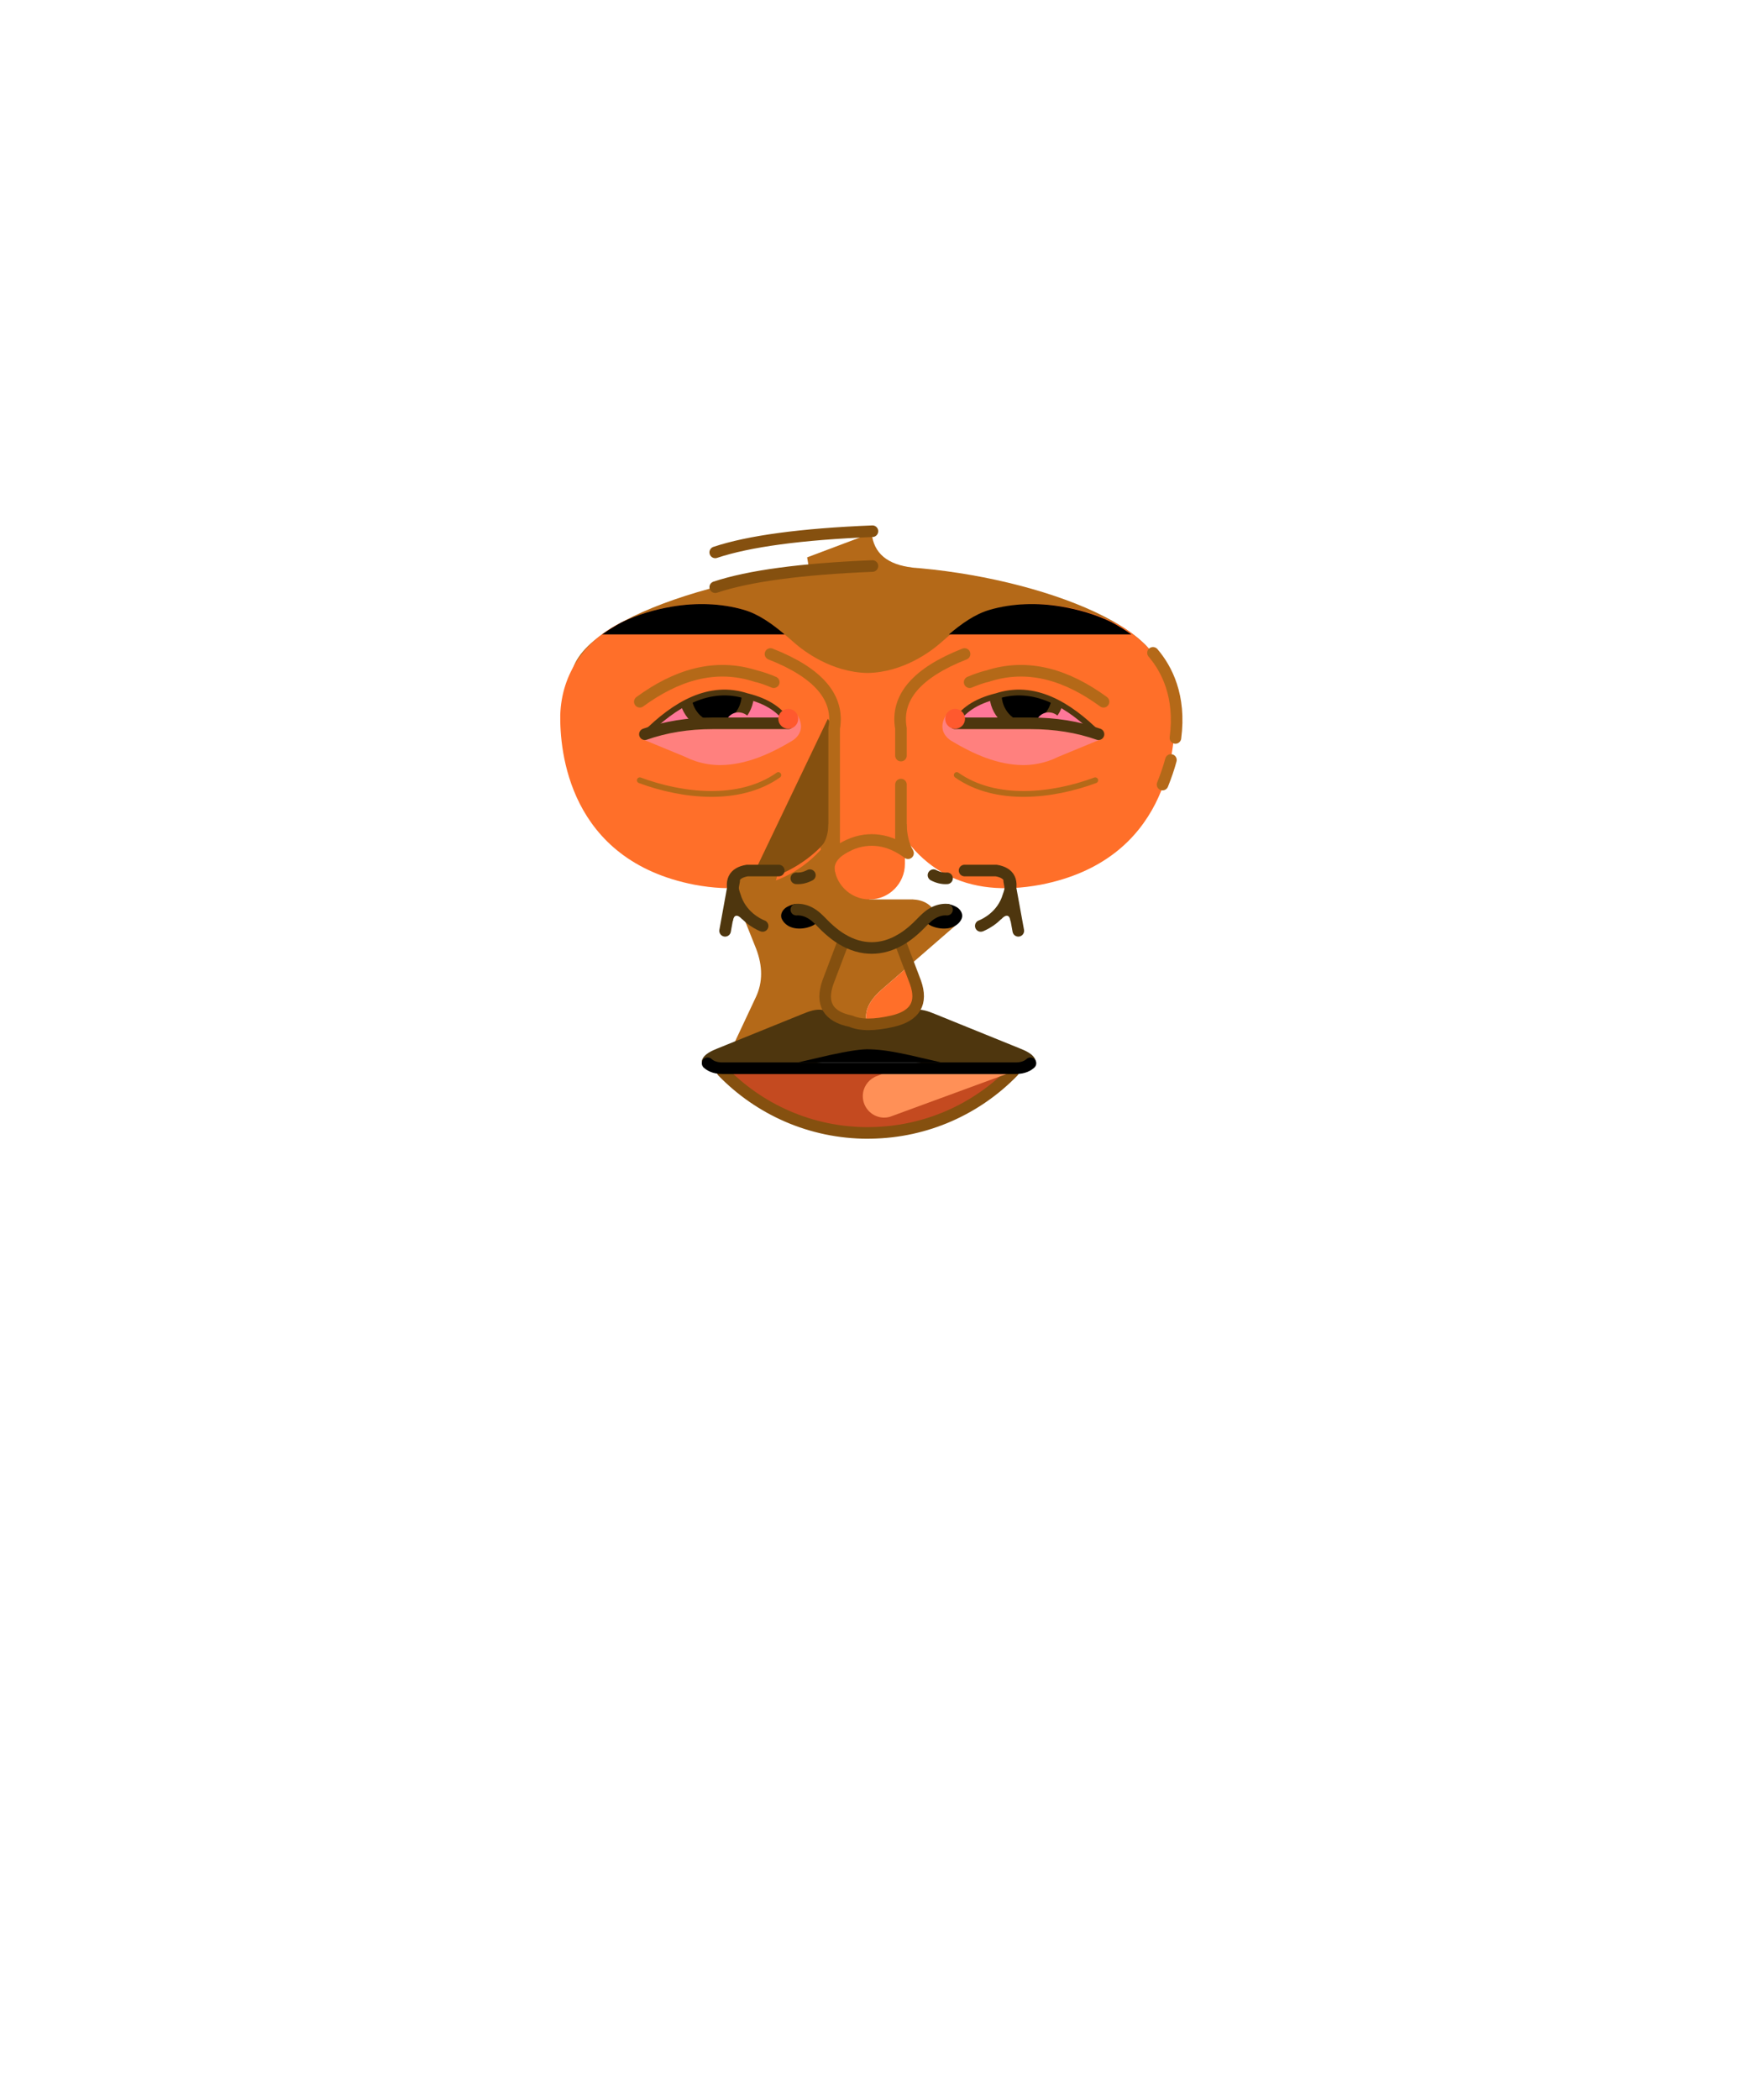 <svg version="1.2" baseProfile="tiny-ps" xmlns="http://www.w3.org/2000/svg" viewBox="0 0 302 362" width="302" height="362">
	<title>footium-batch-all1</title>
	<defs>
		<clipPath clipPathUnits="userSpaceOnUse" id="cp1">
			<path d="M128.93 120.04L128.93 120.05C122.36 117.85 116.38 121.43 111.23 126.58C115.49 125.33 119.38 124.7 122.89 124.7C124.98 124.7 127.09 124.7 129.22 124.7C132.54 124.7 135.95 124.7 135.96 124.7C134.72 122.46 132.37 120.91 128.93 120.04Z" />
		</clipPath>
		<clipPath clipPathUnits="userSpaceOnUse" id="cp2">
			<path d="M171.76 120.04L171.76 120.05C178.33 117.85 184.3 121.43 189.46 126.58C185.2 125.33 181.31 124.7 177.79 124.7C175.71 124.7 173.6 124.7 171.47 124.7C168.14 124.7 164.74 124.7 164.73 124.7C165.97 122.46 168.31 120.91 171.76 120.04Z" />
		</clipPath>
	</defs>
	<style>
		tspan { white-space:pre }
		.shp0 { fill: #b46918 } 
		.shp1 { fill: #4e360e } 
		.shp2 { fill: #ff6f29 } 
		.shp3 { fill: none;stroke: #b46918;stroke-linecap:round;stroke-linejoin:round } 
		.shp4 { fill: #85500f } 
		.shp5 { fill: #ff807e } 
		.shp6 { fill: #ff9057 } 
		.shp7 { fill: #000000 } 
		.shp8 { fill: none;stroke: #4e360e;stroke-linecap:round;stroke-linejoin:round;stroke-width: 2 } 
		.shp9 { fill: #b46918;stroke: #4e360e;stroke-linecap:round;stroke-linejoin:round;stroke-width: 2 } 
		.shp10 { fill: none;stroke: #b46918;stroke-linecap:round;stroke-linejoin:round;stroke-width: 2 } 
		.shp11 { fill: #ff7799 } 
		.shp12 { fill: none;stroke: #4e360e;stroke-linecap:round;stroke-linejoin:round } 
		.shp13 { fill: #ff592e } 
		.shp14 { fill: none;stroke: #85500f;stroke-linecap:round;stroke-linejoin:round;stroke-width: 2 } 
		.shp15 { fill: #c44a20 } 
	</style>
	<g id="background5">
	</g>
	<g id="ears5">
	</g>
	<g id="neck5">
	</g>
	<g id="heads5">
	</g>
	<g id="face5">
		<g id="face2">
			<path id="&lt;Path&gt;" class="shp0" d="M149.97 155.06L149.97 138.7C138.63 140.69 133.12 141.81 133.45 142.05C133.78 142.28 132.76 145.87 130.4 152.82L131.1 162.64L143.69 166.98L149.97 167.51" />
			<path id="&lt;Path&gt;" class="shp0" d="M152.26 170.44L156.81 166.49L164.71 159.63L161 157.36L156.61 161.15L151.55 163.35L146.65 162.65L141.97 159.29L139.68 157.36L137.34 159.29L129.86 158.71L127.32 155.83L130.4 163.53C131.56 166.56 131.56 169.32 130.4 171.83L125.95 181.31L142.78 178.24L150.28 176.68L149.42 175.87C149.13 174.1 150.08 172.29 152.26 170.44Z" />
			<path id="&lt;Path&gt;" class="shp1" d="M131.31 184.26C137.63 183.68 143.93 182.92 150.2 181.99C150.72 180.44 150.96 178.8 150.91 177.17C148.84 177.48 146.65 176.99 144.89 175.83C143.96 175.22 143.11 174.4 142.02 174.15C140.81 173.87 139.57 174.34 138.42 174.81C133.54 176.79 128.66 178.77 123.78 180.74C122.98 181.07 121.31 181.7 121.05 182.89L121.36 184.04L125.95 183.73" />
			<path id="&lt;Path&gt;" class="shp1" d="M168.35 184.26C162.04 183.68 155.74 182.92 149.46 181.99C148.95 180.44 148.71 178.8 148.75 177.17C150.83 177.48 153.02 176.99 154.77 175.83C155.71 175.22 156.56 174.4 157.65 174.15C158.86 173.87 160.1 174.34 161.25 174.81C166.13 176.79 171.01 178.77 175.88 180.74C176.68 181.07 178.36 181.7 178.62 182.89L178.3 184.04L173.71 183.73" />
			<path id="&lt;Path&gt;" class="shp0" d="M200.51 117.16C200.51 127.84 172.31 136.23 150.47 136.23C128.63 136.23 98.48 127.84 98.48 117.16C98.48 106.49 128.63 97.58 150.47 97.58C172.31 97.58 200.51 106.49 200.51 117.16Z" />
			<path id="&lt;Path&gt;" class="shp2" d="M202.63 123.21C202.37 116.12 198.4 110.43 192.11 107.32C189.35 105.95 186.33 105.08 183.3 104.57C179.24 103.89 174.94 103.98 170.98 105.13C167.71 106.07 164.81 108.57 162.27 110.8C160.63 112.24 155.85 115.91 149.63 116.02C143.41 115.91 138.62 112.24 136.98 110.8C134.45 108.57 131.55 106.07 128.28 105.13C124.31 103.98 120.02 103.89 115.96 104.57C112.92 105.08 109.91 105.95 107.14 107.32C100.86 110.43 96.88 116.12 96.63 123.21C96.53 129.31 98 148.31 119.79 152.53C132.51 154.89 141.45 150.22 146.62 138.51L149.63 137.78L152.64 138.51C157.81 150.22 166.75 154.89 179.46 152.53C201.26 148.31 202.73 129.31 202.63 123.21Z" />
			<path id="&lt;Path&gt;" class="shp3" d="M110.35 134.52C117.66 137.23 127.47 138.39 134.24 133.62" />
			<path id="&lt;Path&gt;" class="shp3" d="M188.9 134.52C181.6 137.23 171.79 138.39 165.01 133.62" />
			<g id="&lt;Group&gt;">
				<path id="&lt;Path&gt;" class="shp4" d="M143.87 125.58L142.78 123.92L130.4 149.78L132.3 151.56C135.89 150.43 139.68 148.35 142.82 144.64L143.87 141.01L143.87 125.58Z" />
			</g>
			<path id="&lt;Path&gt;" class="shp5" d="M137.55 123.29L136.07 123.94C136.08 123.56 136.08 123.16 135.78 122.98L118.74 125.22C118.11 125.03 117.51 124.86 116.94 124.7L114.56 125.76L113.53 125.9C113.58 125.99 113.63 126.07 113.67 126.16L110.81 127.44L118.2 130.49C118.75 130.77 119.33 131.01 119.93 131.21L119.99 131.24L119.99 131.23C121.38 131.68 122.84 131.91 124.28 131.9C128.61 131.86 132.73 130.03 136.46 127.81C136.59 127.73 136.73 127.65 136.87 127.55C136.97 127.47 137.07 127.39 137.16 127.31C137.19 127.28 137.22 127.26 137.25 127.23C138.34 126.16 138.44 124.85 137.55 123.29Z" />
			<g id="&lt;Group&gt;">
				<path id="&lt;Path&gt;" class="shp2" d="M158.17 170.83L156.81 166.49L152.26 170.44C150.08 172.29 149.13 174.1 149.42 175.87L150.28 176.68L156.48 175.38L158.17 170.83Z" />
			</g>
			<path id="&lt;Path&gt;" class="shp2" d="M149.97 126.96C146.61 126.96 143.87 129.71 143.87 133.06L143.87 148.95C143.87 152.31 146.61 155.06 149.97 155.06C153.33 155.06 156.07 152.31 156.07 148.95L156.07 133.06C156.07 129.71 153.33 126.96 149.97 126.96Z" />
			<g id="&lt;Group&gt;">
				<path id="&lt;Path&gt;" class="shp6" d="M150.47 196.08C150.4 196.08 150.34 196.08 150.27 196.08C150.29 196.08 150.32 196.09 150.34 196.09C150.39 196.09 150.43 196.08 150.47 196.08Z" />
			</g>
			<path id="&lt;Path&gt;" class="shp7" d="M137.49 155.88C137.34 155.68 136.03 156.12 135.51 156.5C134.99 156.88 134.62 157.52 134.75 158.15C134.79 158.35 134.89 158.54 135 158.71C135.98 160.24 138.1 160.33 139.66 159.78C140.15 159.61 140.65 159.37 140.94 158.93C141.1 158.69 141.19 158.4 141.19 158.1" />
			<path id="&lt;Path&gt;" class="shp7" d="M163.19 155.88C163.34 155.68 164.66 156.12 165.18 156.5C165.69 156.88 166.07 157.52 165.93 158.15C165.89 158.35 165.8 158.54 165.69 158.71C164.7 160.24 162.59 160.33 161.02 159.78C160.53 159.61 160.04 159.37 159.75 158.93C159.58 158.69 159.5 158.4 159.5 158.1" />
			<path id="&lt;Path&gt;" class="shp8" d="M139.68 150.88C138.97 151.26 138.16 151.48 137.34 151.42" />
			<path id="&lt;Path&gt;" class="shp8" d="M163.34 151.42C162.53 151.48 161.72 151.26 161 150.88" />
			<path id="&lt;Path&gt;" class="shp9" d="M131.52 159.62L131.53 159.63C131.5 159.62 131.46 159.6 131.42 159.59C131.41 159.58 131.4 159.58 131.39 159.57C130.74 159.3 127.78 157.91 126.77 154.48C125.82 151.94 126.52 150.47 128.88 150.08L134.32 150.08" />
			<path id="&lt;Path&gt;" class="shp0" d="M141.5 146.1C142.36 145.27 142.83 143.92 142.89 142.05L144.07 142.44L143.87 144.81L142.04 148.25" />
			<path id="&lt;Path&gt;" class="shp10" d="M155.39 130.26L155.39 125.58C154.45 120.27 158.11 115.99 166.36 112.75" />
			<path id="&lt;Path&gt;" class="shp10" d="M155.39 145.68L155.39 135.26" />
			<path id="&lt;Path&gt;" class="shp0" d="M156.45 146.46L157.47 146.58C156.79 145.43 156.43 143.92 156.37 142.05L155.06 142.05L155.53 146.36L156.03 146.41L156.47 147.51L156.45 146.46Z" />
			<path id="&lt;Path&gt;" class="shp10" d="M156.61 147.09C155.12 145.97 153.41 145.14 151.55 144.89C151.15 144.84 150.74 144.81 150.34 144.81C149.94 144.81 149.54 144.84 149.14 144.89C147.28 145.14 145.56 145.97 144.07 147.09" />
			<path id="&lt;Path&gt;" class="shp0" d="M144.18 150.88C143.45 149.14 144.38 147.7 146.95 146.55L142.33 146.36L141.79 147.8" />
			<path id="&lt;Path&gt;" class="shp0" d="M146.95 160.09L148.64 163.53L154.91 162.24L161 156.81C160.1 155.55 158.64 154.96 156.61 155.06L149.97 155.06L146.95 160.09Z" />
			<path id="&lt;Path&gt;" class="shp10" d="M143.87 145.68L143.87 125.58C144.81 120.27 141.15 115.99 132.89 112.75" />
			<path id="&lt;Path&gt;" class="shp11" d="M128.93 120.04L128.93 120.05C122.36 117.85 116.38 121.43 111.23 126.58C115.49 125.33 119.38 124.7 122.89 124.7C124.98 124.7 127.09 124.7 129.22 124.7C132.54 124.7 135.95 124.7 135.96 124.7C134.72 122.46 132.37 120.91 128.93 120.04Z" />
			<g id="&lt;Clip Group&gt;" clip-path="url(#cp1)">
				<g id="&lt;Group&gt;">
					<path id="&lt;Path&gt;" class="shp1" d="M130.03 119.69C130.03 123.25 127.15 126.13 123.59 126.13C120.04 126.13 117.16 123.25 117.16 119.69C117.16 116.14 120.04 113.26 123.59 113.26C127.15 113.26 130.03 116.14 130.03 119.69Z" />
					<path id="&lt;Path&gt;" class="shp7" d="M127.93 119.69C127.93 122.34 125.99 124.48 123.59 124.48C121.19 124.48 119.25 122.34 119.25 119.69C119.25 117.05 121.19 114.91 123.59 114.91C125.99 114.91 127.93 117.05 127.93 119.69Z" />
					<path id="&lt;Path&gt;" class="shp11" d="M131.47 126.11L131.13 123.26C130.96 123.71 130.68 123.96 130.04 123.89C129.57 123.84 129.15 123.57 128.79 123.29C128.41 123 127.87 122.81 127.39 122.81C126.11 122.81 125.08 123.85 125.08 125.12L125.08 128.4C126.49 128.23 127.78 127.69 128.86 126.88C128.99 126.77 129.1 126.65 129.21 126.52L131.47 126.11Z" />
				</g>
			</g>
			<path id="&lt;Path&gt;" class="shp8" d="M111.23 126.58C114.79 125.33 118.68 124.7 122.89 124.7L135.96 124.7" />
			<path id="&lt;Path&gt;" class="shp12" d="M135.96 124.7C134.72 122.46 132.37 120.91 128.93 120.04L128.93 120.05C122.36 117.85 116.38 121.43 111.23 126.58" />
			<path id="&lt;Path&gt;" class="shp10" d="M133.45 117.61C132.34 117.14 131.37 116.81 130.54 116.6L130.54 116.62C123.27 114.19 116.5 116.49 110.35 120.98" />
			<path id="&lt;Path&gt;" class="shp13" d="M137.67 123.92C137.67 124.87 136.9 125.64 135.96 125.64C135.01 125.64 134.24 124.87 134.24 123.92C134.24 122.98 135.01 122.21 135.96 122.21C136.9 122.21 137.67 122.98 137.67 123.92Z" />
			<path id="&lt;Path&gt;" class="shp5" d="M163.14 123.29L164.61 123.94C164.61 123.56 164.6 123.16 164.9 122.98L181.94 125.22C182.57 125.03 183.17 124.86 183.74 124.7L186.12 125.76L187.15 125.9C187.11 125.99 187.06 126.07 187.01 126.16L189.87 127.44L182.49 130.49C181.93 130.77 181.35 131.01 180.76 131.21L180.69 131.24L180.69 131.23C179.31 131.68 177.85 131.91 176.41 131.9C172.08 131.86 167.95 130.03 164.23 127.81C164.09 127.73 163.95 127.65 163.82 127.55C163.71 127.47 163.62 127.39 163.53 127.31C163.5 127.28 163.46 127.26 163.44 127.23C162.35 126.16 162.25 124.85 163.14 123.29Z" />
			<path id="&lt;Path&gt;" class="shp11" d="M171.76 120.04L171.76 120.05C178.33 117.85 184.3 121.43 189.46 126.58C185.2 125.33 181.31 124.7 177.79 124.7C175.71 124.7 173.6 124.7 171.47 124.7C168.14 124.7 164.74 124.7 164.73 124.7C165.97 122.46 168.31 120.91 171.76 120.04Z" />
			<g id="&lt;Clip Group&gt;" clip-path="url(#cp2)">
				<g id="&lt;Group&gt;">
					<path id="&lt;Path&gt;" class="shp1" d="M183.53 119.69C183.53 123.25 180.65 126.13 177.09 126.13C173.54 126.13 170.66 123.25 170.66 119.69C170.66 116.14 173.54 113.26 177.09 113.26C180.65 113.26 183.53 116.14 183.53 119.69Z" />
					<path id="&lt;Path&gt;" class="shp7" d="M181.44 119.69C181.44 122.34 179.49 124.48 177.09 124.48C174.7 124.48 172.75 122.34 172.75 119.69C172.75 117.05 174.7 114.91 177.09 114.91C179.49 114.91 181.44 117.05 181.44 119.69Z" />
					<path id="&lt;Path&gt;" class="shp11" d="M184.97 126.11L184.63 123.26C184.46 123.71 184.19 123.96 183.55 123.89C183.07 123.84 182.66 123.57 182.29 123.29C181.92 123 181.37 122.81 180.89 122.81C179.62 122.81 178.58 123.85 178.58 125.12L178.58 128.4C179.99 128.23 181.28 127.69 182.36 126.88C182.49 126.77 182.61 126.65 182.71 126.52L184.97 126.11Z" />
				</g>
			</g>
			<path id="&lt;Path&gt;" class="shp8" d="M189.46 126.58C185.89 125.33 182.01 124.7 177.79 124.7L164.73 124.7" />
			<path id="&lt;Path&gt;" class="shp12" d="M164.73 124.7C165.97 122.46 168.31 120.91 171.76 120.04L171.76 120.05C178.33 117.85 184.3 121.43 189.46 126.58" />
			<path id="&lt;Path&gt;" class="shp10" d="M167.24 117.61C168.35 117.14 169.32 116.81 170.15 116.6L170.15 116.62C177.41 114.19 184.19 116.49 190.33 120.98" />
			<path id="&lt;Path&gt;" class="shp13" d="M163.02 123.92C163.02 124.87 163.78 125.64 164.73 125.64C165.68 125.64 166.44 124.87 166.44 123.92C166.44 122.98 165.68 122.21 164.73 122.21C163.78 122.21 163.02 122.98 163.02 123.92Z" />
			<path id="&lt;Path&gt;" class="shp12" d="M145.54 162.1L142.78 169.38C141.52 173.04 142.83 175.26 146.73 176.05" />
			<path id="&lt;Path&gt;" class="shp14" d="M145.54 162.1L142.78 169.38C141.52 173.04 142.83 175.26 146.73 176.05C148.4 176.78 150.8 176.78 153.95 176.05C157.83 175.15 159.15 172.93 157.9 169.38L155.14 162.1" />
			<path id="&lt;Path&gt;" class="shp8" d="M163.34 156.82C162.53 156.76 161.72 156.98 161 157.36C160.11 157.83 159.41 158.58 158.71 159.29C158.05 159.96 157.36 160.59 156.61 161.15C155.12 162.27 153.41 163.1 151.55 163.35C151.15 163.4 150.74 163.43 150.34 163.43C149.94 163.43 149.54 163.4 149.14 163.35C147.28 163.1 145.56 162.27 144.07 161.15C143.33 160.59 142.63 159.96 141.97 159.29C141.28 158.58 140.57 157.83 139.68 157.36C138.97 156.98 138.16 156.76 137.34 156.82" />
			<g id="&lt;Group&gt;">
				<path id="&lt;Path&gt;" class="shp7" d="M115.96 104.57C112.95 105.08 109.97 105.94 107.22 107.29C105.99 107.96 104.87 108.65 103.86 109.37L135.33 109.37C133.2 107.58 130.86 105.87 128.28 105.13C124.31 103.98 120.02 103.89 115.96 104.57Z" />
			</g>
			<g id="&lt;Group&gt;">
				<path id="&lt;Path&gt;" class="shp7" d="M183.03 104.57C186.04 105.08 189.02 105.94 191.77 107.29C193 107.96 194.12 108.65 195.13 109.37L163.66 109.37C165.78 107.58 168.13 105.87 170.71 105.13C174.68 103.98 178.97 103.89 183.03 104.57Z" />
			</g>
			<path id="&lt;Path&gt;" class="shp10" d="M202.73 127.22C203.68 120.03 201.23 115.32 198.86 112.55" />
			<path id="&lt;Path&gt;" class="shp10" d="M200.51 135.26C201.11 133.77 201.59 132.36 201.95 131.02" />
			<path id="&lt;Path&gt;" class="shp0" d="M150.34 91.9C150.68 95.38 153.06 97.37 157.47 97.86L144.97 102.41L139.68 98.91L139.21 96.09" />
			<path id="&lt;Path&gt;" class="shp14" d="M123.36 101.23C129.14 99.3 138.17 98.08 150.47 97.58" />
			<path id="&lt;Path&gt;" class="shp14" d="M123.36 95.23C129.14 93.3 138.17 92.08 150.47 91.58" />
			<path id="&lt;Path&gt;" class="shp9" d="M126.62 151.86L125.06 160.47" />
			<path id="&lt;Path&gt;" class="shp1" d="M126.38 158.84C126.57 157.67 127.13 157.56 128.07 158.51L128.39 157.11L127.32 155.83L126.13 156.01L126.06 156.76" />
			<path id="&lt;Path&gt;" class="shp8" d="M169.16 159.62L169.16 159.63C169.19 159.62 169.22 159.6 169.27 159.59C169.28 159.58 169.29 159.58 169.29 159.57C169.95 159.3 172.9 157.91 173.91 154.48C174.87 151.94 174.16 150.47 171.8 150.08L166.36 150.08" />
			<path id="&lt;Path&gt;" class="shp9" d="M174.06 151.86L175.63 160.47" />
			<path id="&lt;Path&gt;" class="shp1" d="M174.3 158.84C174.12 157.67 173.55 157.56 172.61 158.51L172.3 157.11L173.37 155.83L174.56 156.01L174.62 156.76" />
			<g id="&lt;Group&gt;">
				<path id="&lt;Path&gt;" class="shp15" d="M150.06 184.73L124.62 184.73C130.97 191.26 139.85 195.32 149.69 195.32C149.79 195.32 149.89 195.31 149.99 195.31C150.06 195.31 150.12 195.31 150.19 195.31C159.83 195.17 168.51 191.15 174.76 184.73L150.06 184.73Z" />
				<path id="&lt;Path&gt;" class="shp14" d="M124.62 184.73C130.97 191.26 139.85 195.32 149.69 195.32C149.79 195.32 149.89 195.31 149.99 195.31C150.06 195.31 150.12 195.31 150.19 195.31C159.83 195.17 168.51 191.15 174.76 184.73" />
			</g>
			<path id="&lt;Path&gt;" class="shp6" d="M153.56 192.51C153.74 192.45 153.91 192.39 154.08 192.32L174.76 184.73L153.2 184.73L151.28 185.5C151.16 185.54 151.05 185.58 150.94 185.63L150.84 185.67L150.85 185.68C149.64 186.29 148.81 187.53 148.81 188.97C148.81 191.02 150.47 192.68 152.51 192.68C152.82 192.68 153.12 192.63 153.4 192.56L153.4 192.56L153.56 192.51Z" />
			<path id="&lt;Compound Path&gt;" class="shp7" d="M156.86 181.9C154.6 181.41 152.28 180.95 149.97 180.9C148.67 180.84 146.38 181.18 143.08 181.9L137.72 183.14L162.22 183.14L156.86 181.9Z" />
			<path id="&lt;Path&gt;" class="shp7" d="M178.46 182.62C178.08 182.22 177.45 182.2 177.05 182.57C176.64 182.96 175.99 183.16 175.17 183.16L124.61 183.16C123.79 183.16 123.14 182.96 122.73 182.57C122.32 182.2 121.69 182.22 121.31 182.62C120.94 183.03 120.96 183.66 121.36 184.04C121.91 184.55 122.92 185.16 124.61 185.16L175.17 185.16C176.85 185.16 177.86 184.55 178.41 184.04C178.81 183.66 178.84 183.03 178.46 182.62Z" />
		</g>
	</g>
	<g id="haircut10">
	</g>
	<g id="facialhair10">
	</g>
	<g id="uniform5">
	</g>
</svg>